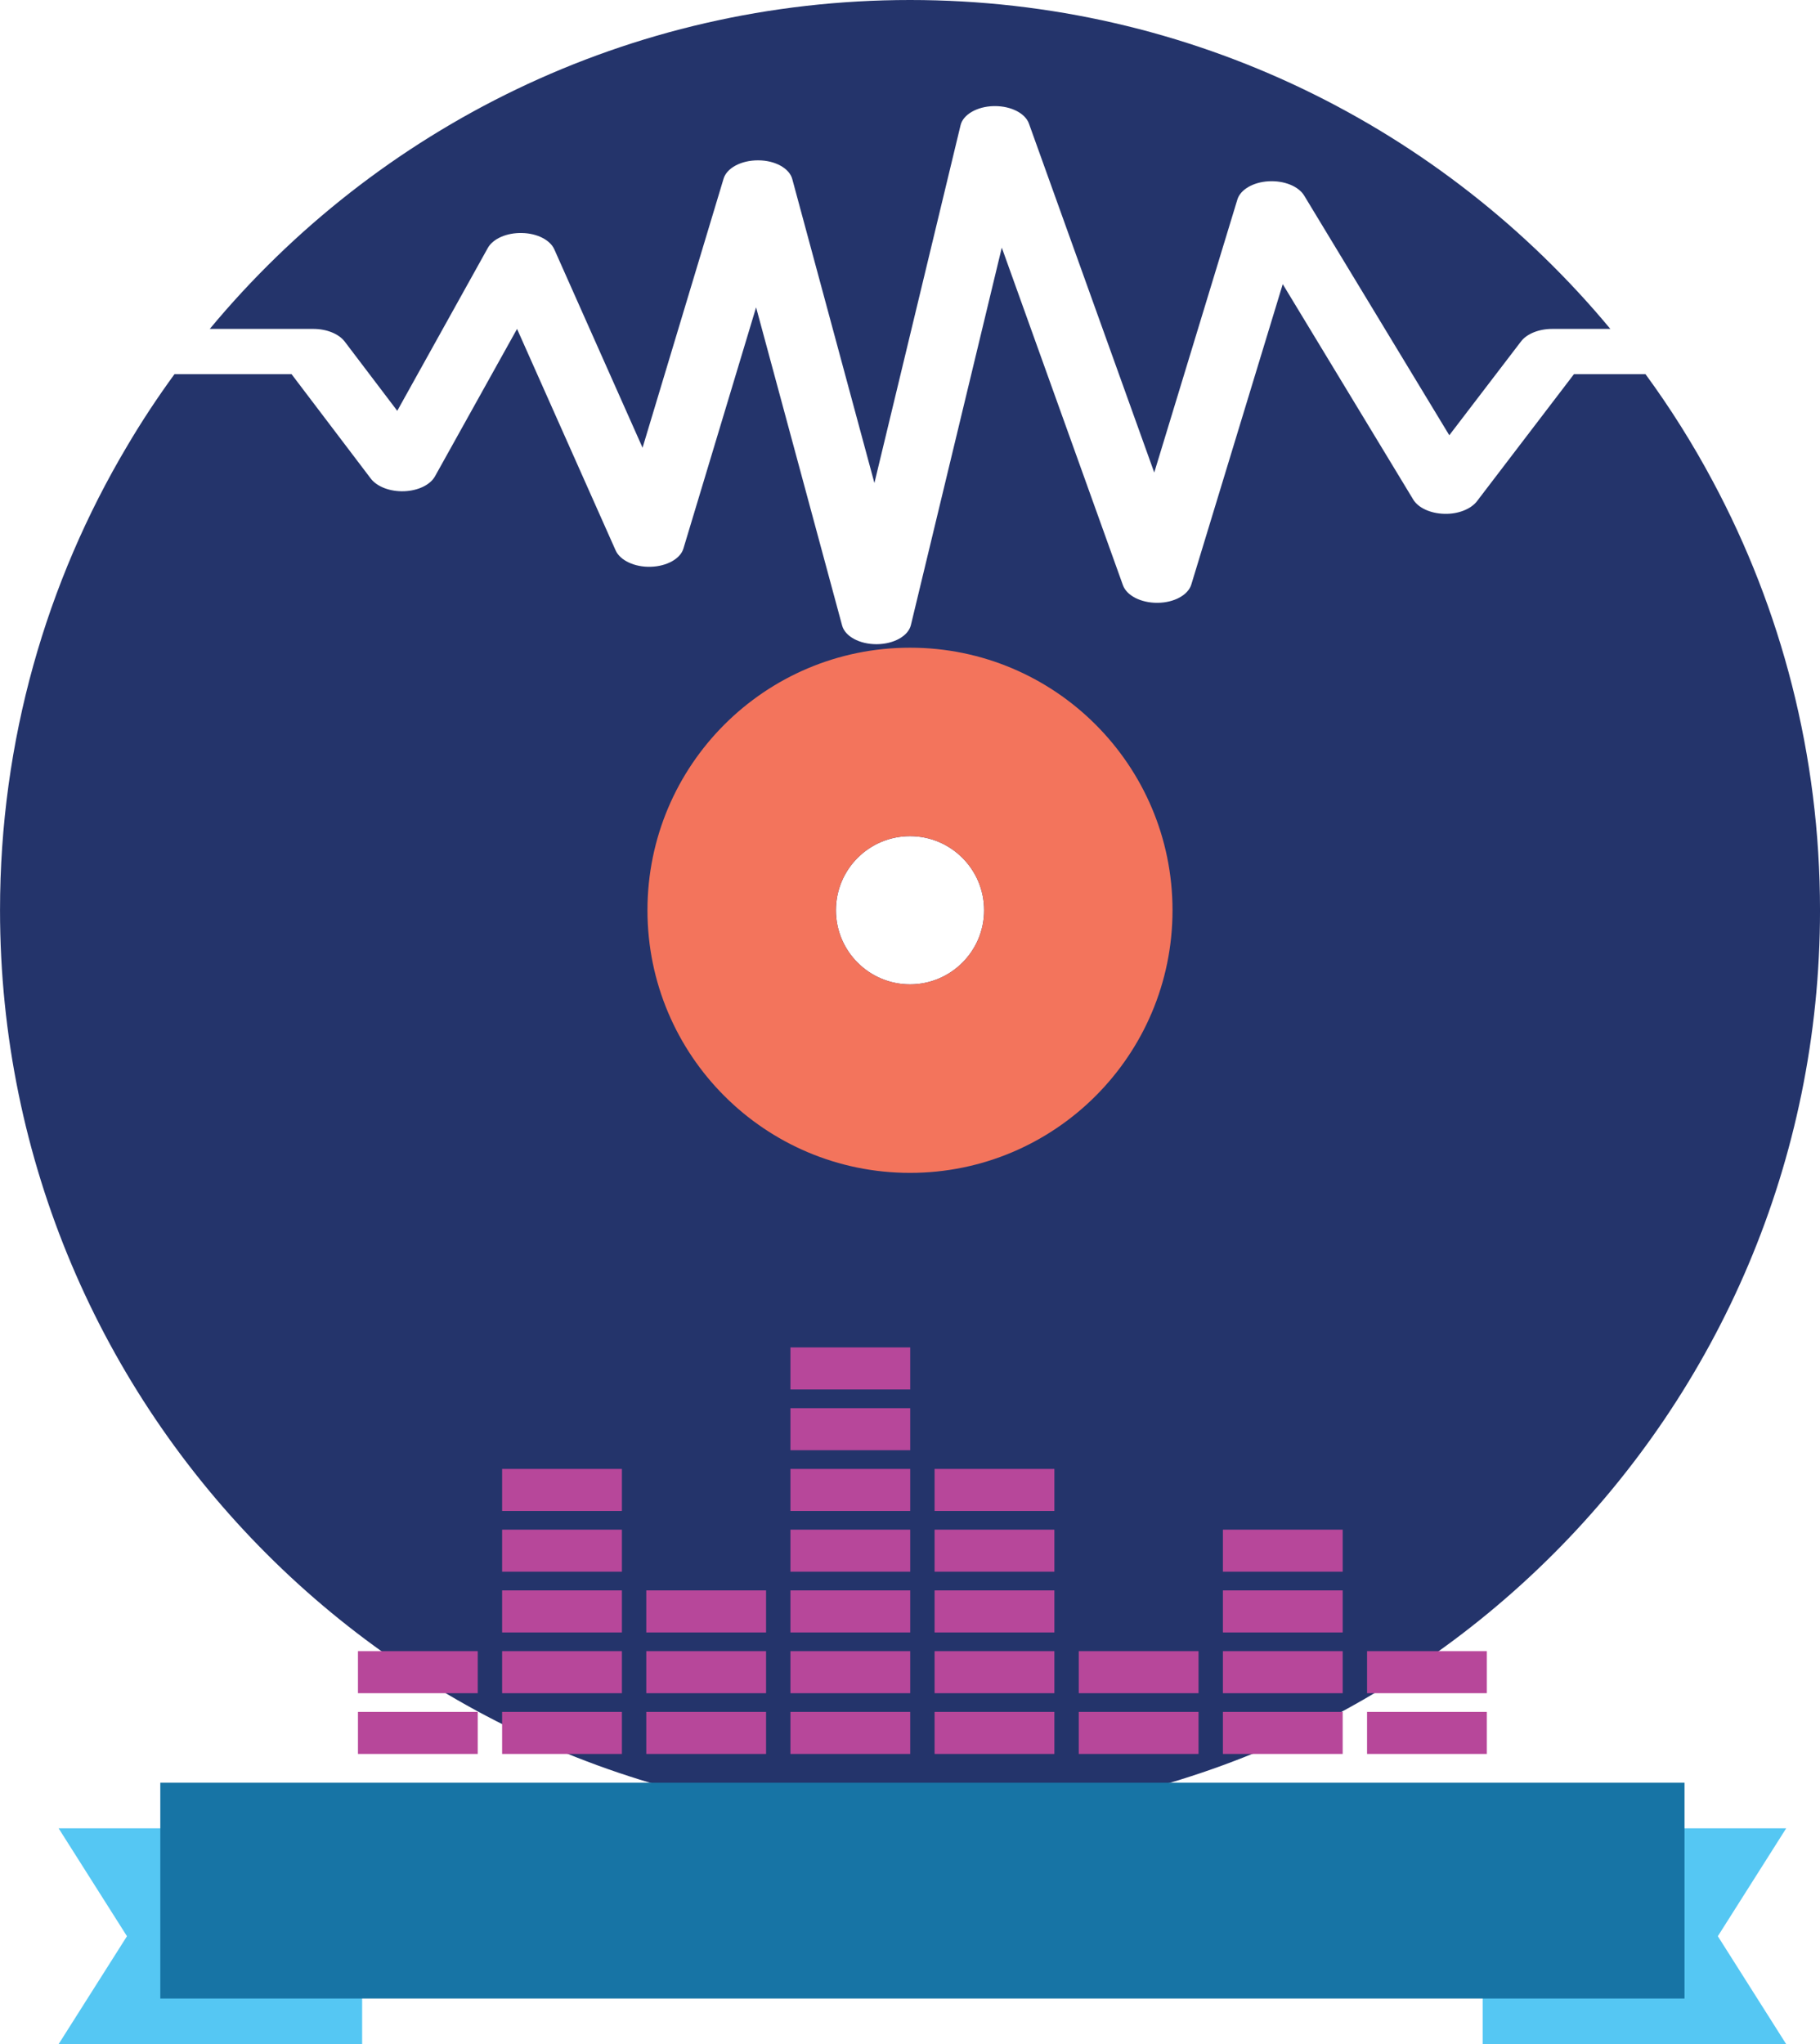 <?xml version="1.0" encoding="utf-8"?>
<!-- Generator: Adobe Illustrator 24.3.0, SVG Export Plug-In . SVG Version: 6.00 Build 0)  -->
<svg version="1.1" id="Layer_1" xmlns="http://www.w3.org/2000/svg" xmlns:xlink="http://www.w3.org/1999/xlink" x="0px" y="0px"
	 viewBox="0 0 306.602 344.271" enable-background="new 0 0 306.602 344.271" xml:space="preserve">
<g>
	<path fill="#24346B" d="M52.77,55.395H35.341C63.458,21.545,105.875,0,153.311,0c47.436,0,89.853,21.545,117.971,55.395h-9.785
		c-2.247,0-4.284,0.819-5.271,2.121l-12.074,15.791l-24.442-40.359c-0.966-1.596-3.423-2.562-6.006-2.415
		c-2.604,0.147-4.746,1.407-5.25,3.066l-14.006,45.987l-21.104-58.754c-0.609-1.743-3.003-2.961-5.712-2.961h-0.231
		c-2.814,0.063-5.166,1.428-5.586,3.234l-14.51,60.245l-13.838-51.195c-0.483-1.806-2.898-3.15-5.733-3.15h-0.063
		c-2.814,0-5.229,1.281-5.775,3.087l-13.649,45.315L93.381,41.997c-0.714-1.596-2.919-2.709-5.46-2.751
		c-2.541-0.063-4.851,0.945-5.733,2.499L66.923,69.191l-8.861-11.675C57.054,56.214,55.017,55.395,52.77,55.395z"/>
	<path fill="#24346B" d="M288.564,81.096c-3.36-6.3-7.16-12.35-11.36-18.08h-12.05l-16.34,21.4c-1.03,1.34-3.21,2.2-5.52,2.12
		c-2.33-0.06-4.39-1.01-5.23-2.42l-21.97-36.26l-15.41,50.61c-0.55,1.76-2.9,3.04-5.67,3.06h-0.1c-2.73,0-5.11-1.22-5.74-2.96
		l-20.41-56.86l-15.31,63.56c-0.44,1.85-2.87,3.21-5.75,3.23h-0.06c-2.86,0-5.29-1.32-5.78-3.15l-14.49-53.58l-12.24,40.61
		c-0.5,1.72-2.79,3-5.5,3.08c-2.71,0.09-5.17-1.07-5.92-2.75l-16.61-37.31l-13.82,24.82c-0.8,1.45-2.85,2.43-5.21,2.52
		c-2.37,0.08-4.55-0.76-5.6-2.12l-13.36-17.6h-19.72c-2.85,3.91-5.52,7.94-7.98,12.12c-13.6,22.86-21.41,49.6-21.41,78.15
		c0,84.67,68.64,153.32,153.31,153.32c84.66,0,153.29-68.65,153.29-153.32C306.604,127.186,300.074,102.596,288.564,81.096z
		 M153.304,165.786c-6.9,0-12.48-5.59-12.48-12.48s5.58-12.48,12.48-12.48c6.89,0,12.48,5.59,12.48,12.48
		S160.194,165.786,153.304,165.786z"/>
</g>
<g>
	<path fill="#F3745C" d="M153.304,109.086c-24.43,0-44.23,19.8-44.23,44.22c0,24.43,19.8,44.23,44.23,44.23
		c24.42,0,44.22-19.8,44.22-44.23C197.524,128.886,177.724,109.086,153.304,109.086z M153.304,165.786
		c-6.9,0-12.48-5.59-12.48-12.48s5.58-12.48,12.48-12.48c6.89,0,12.48,5.59,12.48,12.48S160.194,165.786,153.304,165.786z"/>
</g>
<g>
	<g>
		<rect x="60.303" y="288.318" fill="#B7479A" width="20.18" height="7.083"/>
		<rect x="60.303" y="278.087" fill="#B7479A" width="20.18" height="7.083"/>
		<rect x="84.588" y="288.318" fill="#B7479A" width="20.18" height="7.083"/>
		<rect x="84.588" y="278.087" fill="#B7479A" width="20.18" height="7.083"/>
		<rect x="84.588" y="267.857" fill="#B7479A" width="20.18" height="7.083"/>
		<rect x="84.588" y="257.626" fill="#B7479A" width="20.18" height="7.083"/>
		<rect x="84.588" y="247.396" fill="#B7479A" width="20.18" height="7.083"/>
		<rect x="108.873" y="288.318" fill="#B7479A" width="20.181" height="7.083"/>
		<rect x="108.873" y="278.087" fill="#B7479A" width="20.181" height="7.083"/>
		<rect x="108.873" y="267.857" fill="#B7479A" width="20.181" height="7.083"/>
		<rect x="133.158" y="288.318" fill="#B7479A" width="20.18" height="7.083"/>
		<rect x="133.158" y="278.087" fill="#B7479A" width="20.18" height="7.083"/>
		<rect x="133.158" y="267.857" fill="#B7479A" width="20.18" height="7.083"/>
		<rect x="133.158" y="257.626" fill="#B7479A" width="20.18" height="7.083"/>
		<rect x="133.158" y="247.396" fill="#B7479A" width="20.18" height="7.083"/>
		<rect x="133.158" y="237.165" fill="#B7479A" width="20.18" height="7.083"/>
		<rect x="133.158" y="226.935" fill="#B7479A" width="20.18" height="7.083"/>
		<rect x="157.443" y="288.318" fill="#B7479A" width="20.18" height="7.083"/>
		<rect x="157.443" y="278.087" fill="#B7479A" width="20.18" height="7.083"/>
		<rect x="157.443" y="267.857" fill="#B7479A" width="20.18" height="7.083"/>
		<rect x="157.443" y="257.626" fill="#B7479A" width="20.18" height="7.083"/>
		<rect x="157.443" y="247.396" fill="#B7479A" width="20.18" height="7.083"/>
		<rect x="181.728" y="288.318" fill="#B7479A" width="20.18" height="7.083"/>
		<rect x="181.728" y="278.087" fill="#B7479A" width="20.18" height="7.083"/>
		<rect x="206.012" y="288.318" fill="#B7479A" width="20.18" height="7.083"/>
		<rect x="206.012" y="278.087" fill="#B7479A" width="20.18" height="7.083"/>
		<rect x="206.012" y="267.857" fill="#B7479A" width="20.18" height="7.083"/>
		<rect x="206.012" y="257.626" fill="#B7479A" width="20.18" height="7.083"/>
		<rect x="230.297" y="288.318" fill="#B7479A" width="20.18" height="7.083"/>
		<rect x="230.297" y="278.087" fill="#B7479A" width="20.18" height="7.083"/>
	</g>
</g>
<g>
	<polygon fill="#55C7F3" points="300.906,344.271 249.773,344.271 249.773,307.927 300.906,307.927 289.392,326.099 	"/>
	<polygon fill="#55C7F3" points="9.874,307.927 61.008,307.927 61.008,344.271 9.874,344.271 21.389,326.099 	"/>
</g>
<g>
	<rect x="27.004" y="300.251" fill="#1774A5" width="256.773" height="36.344"/>
</g>
</svg>
